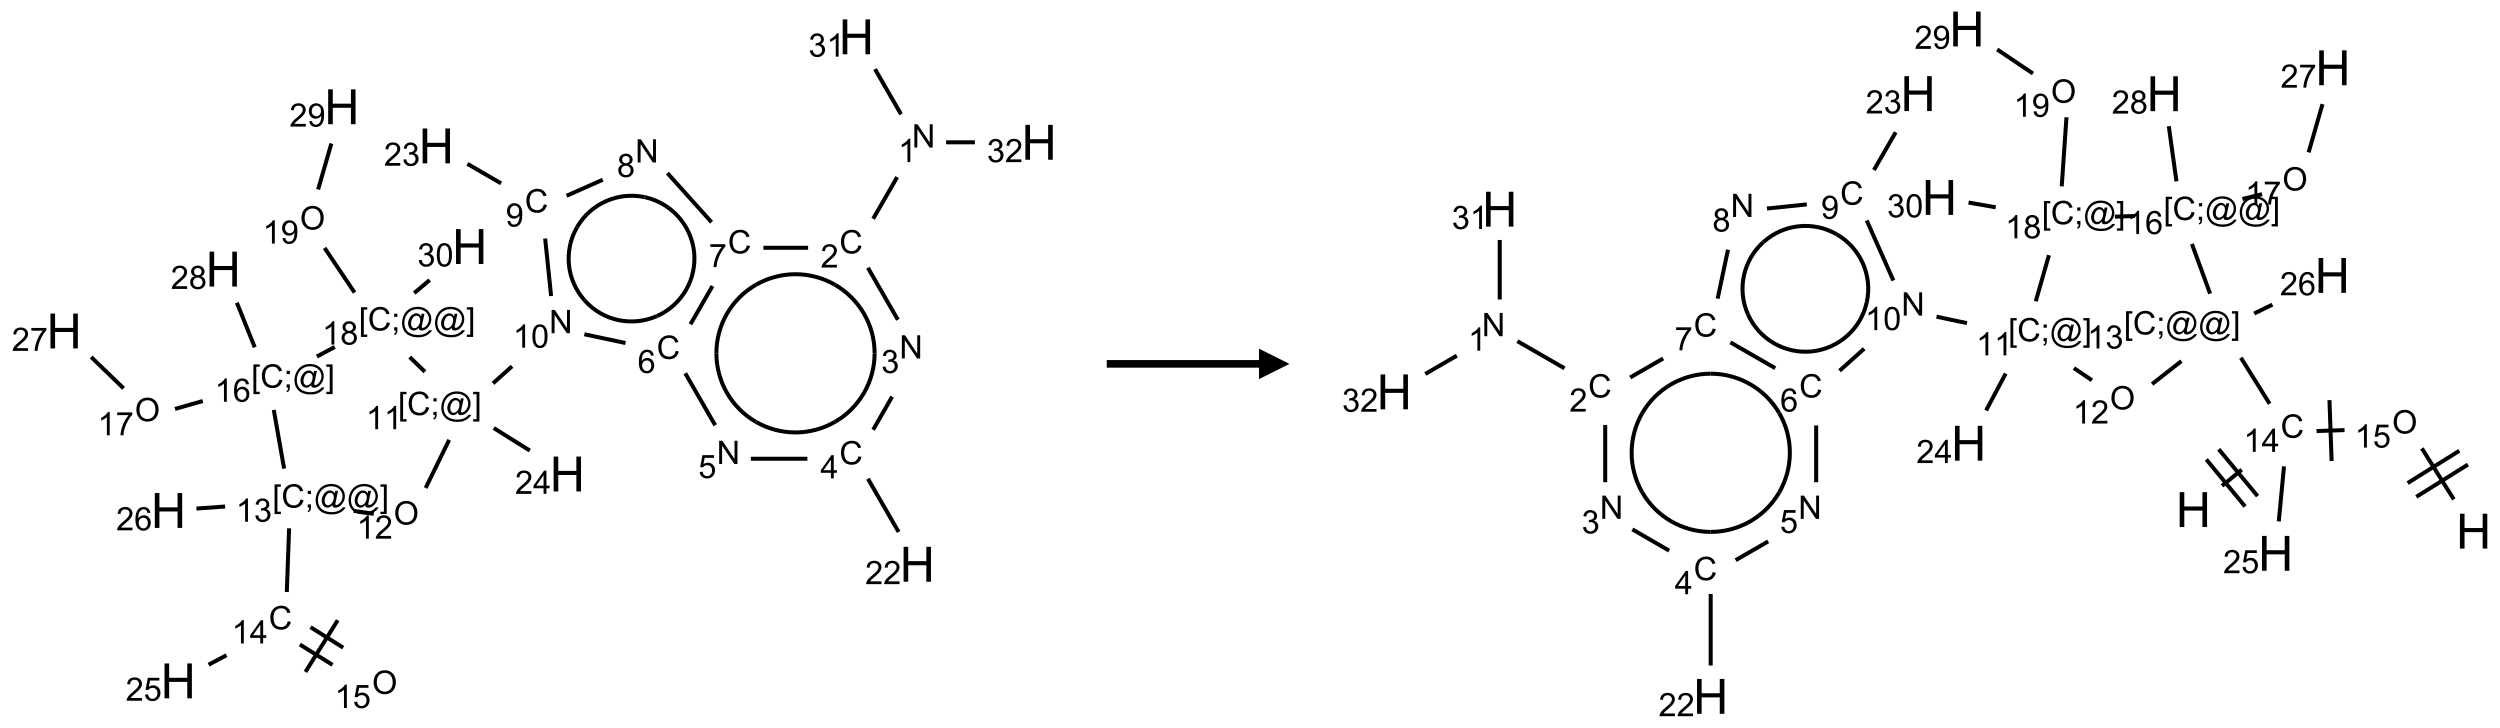 <?xml version="1.0" encoding="UTF-8"?>
<svg xmlns="http://www.w3.org/2000/svg" xmlns:xlink="http://www.w3.org/1999/xlink" width="821" height="239" viewBox="0 0 821 239">
<defs>
<g>
<g id="glyph-0-0">
<path d="M 1.332 0 L 1.332 -6.668 L 6.668 -6.668 L 6.668 0 Z M 1.5 -0.168 L 6.5 -0.168 L 6.5 -6.5 L 1.5 -6.5 Z M 1.5 -0.168 "/>
</g>
<g id="glyph-0-1">
<path d="M 0.812 0 L 0.812 -7.637 L 1.848 -7.637 L 5.859 -1.641 L 5.859 -7.637 L 6.828 -7.637 L 6.828 0 L 5.793 0 L 1.781 -6 L 1.781 0 Z M 0.812 0 "/>
</g>
<g id="glyph-0-2">
<path d="M 3.973 0 L 3.035 0 L 3.035 -5.973 C 2.809 -5.758 2.516 -5.543 2.148 -5.328 C 1.781 -5.113 1.453 -4.953 1.16 -4.844 L 1.16 -5.75 C 1.684 -5.996 2.145 -6.297 2.535 -6.645 C 2.93 -6.996 3.207 -7.336 3.371 -7.668 L 3.973 -7.668 Z M 3.973 0 "/>
</g>
<g id="glyph-0-3">
<path d="M 6.27 -2.676 L 7.281 -2.422 C 7.07 -1.594 6.688 -0.961 6.137 -0.523 C 5.586 -0.086 4.914 0.129 4.121 0.129 C 3.297 0.129 2.629 -0.039 2.113 -0.371 C 1.598 -0.707 1.203 -1.191 0.934 -1.828 C 0.664 -2.465 0.531 -3.145 0.531 -3.875 C 0.531 -4.672 0.684 -5.363 0.988 -5.957 C 1.293 -6.547 1.723 -6.996 2.285 -7.305 C 2.844 -7.613 3.461 -7.766 4.137 -7.766 C 4.898 -7.766 5.543 -7.57 6.062 -7.184 C 6.582 -6.793 6.945 -6.246 7.152 -5.543 L 6.156 -5.309 C 5.98 -5.863 5.723 -6.266 5.387 -6.52 C 5.051 -6.773 4.625 -6.902 4.113 -6.902 C 3.527 -6.902 3.039 -6.762 2.645 -6.48 C 2.25 -6.199 1.973 -5.82 1.812 -5.348 C 1.652 -4.871 1.574 -4.383 1.574 -3.879 C 1.574 -3.23 1.668 -2.664 1.855 -2.18 C 2.047 -1.695 2.34 -1.332 2.738 -1.094 C 3.137 -0.855 3.57 -0.734 4.035 -0.734 C 4.602 -0.734 5.082 -0.898 5.473 -1.223 C 5.867 -1.551 6.133 -2.035 6.27 -2.676 Z M 6.27 -2.676 "/>
</g>
<g id="glyph-0-4">
<path d="M 5.371 -0.902 L 5.371 0 L 0.324 0 C 0.316 -0.227 0.352 -0.441 0.434 -0.652 C 0.562 -0.996 0.766 -1.332 1.051 -1.668 C 1.332 -2 1.742 -2.387 2.277 -2.824 C 3.105 -3.504 3.668 -4.043 3.957 -4.441 C 4.25 -4.84 4.395 -5.215 4.395 -5.566 C 4.395 -5.938 4.262 -6.254 3.996 -6.508 C 3.73 -6.762 3.387 -6.891 2.957 -6.891 C 2.508 -6.891 2.145 -6.754 1.875 -6.484 C 1.605 -6.215 1.469 -5.84 1.465 -5.359 L 0.5 -5.457 C 0.566 -6.176 0.812 -6.727 1.246 -7.102 C 1.676 -7.477 2.254 -7.668 2.98 -7.668 C 3.711 -7.668 4.293 -7.465 4.719 -7.059 C 5.145 -6.652 5.359 -6.148 5.359 -5.547 C 5.359 -5.242 5.297 -4.941 5.172 -4.645 C 5.047 -4.352 4.84 -4.039 4.551 -3.715 C 4.262 -3.387 3.777 -2.938 3.105 -2.371 C 2.543 -1.898 2.18 -1.578 2.02 -1.41 C 1.859 -1.242 1.73 -1.07 1.625 -0.902 Z M 5.371 -0.902 "/>
</g>
<g id="glyph-0-5">
<path d="M 0.449 -2.016 L 1.387 -2.141 C 1.492 -1.609 1.676 -1.227 1.934 -0.992 C 2.191 -0.758 2.508 -0.641 2.879 -0.641 C 3.32 -0.641 3.695 -0.793 3.996 -1.098 C 4.301 -1.402 4.453 -1.781 4.453 -2.234 C 4.453 -2.664 4.312 -3.02 4.031 -3.301 C 3.75 -3.578 3.391 -3.719 2.957 -3.719 C 2.781 -3.719 2.562 -3.684 2.297 -3.613 L 2.402 -4.438 C 2.465 -4.43 2.516 -4.426 2.551 -4.426 C 2.949 -4.426 3.312 -4.531 3.629 -4.738 C 3.949 -4.949 4.109 -5.27 4.109 -5.703 C 4.109 -6.047 3.992 -6.332 3.762 -6.559 C 3.527 -6.785 3.227 -6.895 2.859 -6.895 C 2.496 -6.895 2.191 -6.781 1.949 -6.551 C 1.707 -6.324 1.547 -5.98 1.48 -5.52 L 0.543 -5.688 C 0.656 -6.316 0.918 -6.805 1.324 -7.148 C 1.73 -7.492 2.234 -7.668 2.84 -7.668 C 3.254 -7.668 3.641 -7.578 3.988 -7.398 C 4.34 -7.219 4.609 -6.977 4.793 -6.668 C 4.98 -6.359 5.074 -6.031 5.074 -5.684 C 5.074 -5.352 4.984 -5.051 4.809 -4.781 C 4.629 -4.512 4.367 -4.297 4.02 -4.137 C 4.473 -4.031 4.824 -3.816 5.074 -3.488 C 5.324 -3.16 5.449 -2.75 5.449 -2.254 C 5.449 -1.59 5.203 -1.023 4.719 -0.559 C 4.234 -0.098 3.617 0.137 2.875 0.137 C 2.203 0.137 1.648 -0.062 1.207 -0.465 C 0.762 -0.863 0.512 -1.379 0.449 -2.016 Z M 0.449 -2.016 "/>
</g>
<g id="glyph-0-6">
<path d="M 3.449 0 L 3.449 -1.828 L 0.137 -1.828 L 0.137 -2.688 L 3.621 -7.637 L 4.387 -7.637 L 4.387 -2.688 L 5.418 -2.688 L 5.418 -1.828 L 4.387 -1.828 L 4.387 0 Z M 3.449 -2.688 L 3.449 -6.129 L 1.059 -2.688 Z M 3.449 -2.688 "/>
</g>
<g id="glyph-0-7">
<path d="M 0.441 -2 L 1.426 -2.082 C 1.5 -1.605 1.668 -1.242 1.934 -1.004 C 2.199 -0.762 2.52 -0.641 2.895 -0.641 C 3.348 -0.641 3.73 -0.812 4.043 -1.152 C 4.355 -1.492 4.512 -1.941 4.512 -2.504 C 4.512 -3.039 4.359 -3.461 4.059 -3.77 C 3.758 -4.078 3.367 -4.234 2.879 -4.234 C 2.578 -4.234 2.305 -4.164 2.062 -4.027 C 1.82 -3.891 1.629 -3.715 1.488 -3.496 L 0.609 -3.609 L 1.348 -7.531 L 5.145 -7.531 L 5.145 -6.637 L 2.098 -6.637 L 1.688 -4.582 C 2.145 -4.902 2.625 -5.062 3.129 -5.062 C 3.797 -5.062 4.359 -4.832 4.816 -4.371 C 5.277 -3.91 5.504 -3.312 5.504 -2.59 C 5.504 -1.898 5.305 -1.301 4.902 -0.797 C 4.41 -0.18 3.742 0.129 2.895 0.129 C 2.199 0.129 1.633 -0.062 1.195 -0.453 C 0.758 -0.844 0.504 -1.359 0.441 -2 Z M 0.441 -2 "/>
</g>
<g id="glyph-0-8">
<path d="M 5.309 -5.766 L 4.375 -5.691 C 4.293 -6.059 4.172 -6.328 4.02 -6.496 C 3.766 -6.762 3.453 -6.895 3.082 -6.895 C 2.785 -6.895 2.523 -6.812 2.297 -6.645 C 2 -6.43 1.77 -6.117 1.598 -5.703 C 1.43 -5.289 1.34 -4.703 1.332 -3.938 C 1.559 -4.281 1.836 -4.535 2.16 -4.703 C 2.488 -4.871 2.828 -4.953 3.188 -4.953 C 3.812 -4.953 4.344 -4.723 4.785 -4.262 C 5.223 -3.801 5.441 -3.207 5.441 -2.48 C 5.441 -2 5.34 -1.555 5.133 -1.145 C 4.926 -0.73 4.641 -0.418 4.281 -0.199 C 3.922 0.02 3.512 0.129 3.051 0.129 C 2.27 0.129 1.633 -0.156 1.141 -0.73 C 0.648 -1.305 0.402 -2.254 0.402 -3.574 C 0.402 -5.051 0.672 -6.121 1.219 -6.793 C 1.695 -7.375 2.336 -7.668 3.141 -7.668 C 3.742 -7.668 4.234 -7.5 4.617 -7.16 C 5 -6.824 5.23 -6.359 5.309 -5.766 Z M 1.48 -2.473 C 1.48 -2.152 1.547 -1.844 1.684 -1.547 C 1.82 -1.25 2.016 -1.027 2.262 -0.871 C 2.508 -0.719 2.766 -0.641 3.035 -0.641 C 3.434 -0.641 3.773 -0.801 4.059 -1.121 C 4.344 -1.441 4.484 -1.875 4.484 -2.422 C 4.484 -2.949 4.344 -3.367 4.062 -3.668 C 3.781 -3.973 3.426 -4.125 3 -4.125 C 2.578 -4.125 2.219 -3.973 1.922 -3.668 C 1.625 -3.363 1.48 -2.969 1.48 -2.473 Z M 1.48 -2.473 "/>
</g>
<g id="glyph-0-9">
<path d="M 0.504 -6.637 L 0.504 -7.535 L 5.449 -7.535 L 5.449 -6.809 C 4.961 -6.289 4.48 -5.602 4.004 -4.746 C 3.527 -3.887 3.156 -3.004 2.895 -2.098 C 2.707 -1.461 2.59 -0.762 2.535 0 L 1.574 0 C 1.582 -0.602 1.703 -1.328 1.926 -2.176 C 2.152 -3.027 2.477 -3.848 2.898 -4.637 C 3.32 -5.426 3.77 -6.094 4.246 -6.637 Z M 0.504 -6.637 "/>
</g>
<g id="glyph-0-10">
<path d="M 1.887 -4.141 C 1.496 -4.281 1.207 -4.484 1.02 -4.75 C 0.832 -5.016 0.738 -5.328 0.738 -5.699 C 0.738 -6.254 0.938 -6.719 1.34 -7.098 C 1.738 -7.477 2.27 -7.668 2.934 -7.668 C 3.598 -7.668 4.137 -7.473 4.543 -7.086 C 4.949 -6.699 5.152 -6.227 5.152 -5.672 C 5.152 -5.316 5.059 -5.008 4.871 -4.746 C 4.688 -4.484 4.406 -4.281 4.027 -4.141 C 4.496 -3.988 4.852 -3.742 5.098 -3.402 C 5.34 -3.062 5.465 -2.656 5.465 -2.184 C 5.465 -1.531 5.234 -0.98 4.77 -0.535 C 4.309 -0.09 3.703 0.129 2.949 0.129 C 2.195 0.129 1.586 -0.094 1.125 -0.539 C 0.664 -0.984 0.434 -1.543 0.434 -2.207 C 0.434 -2.703 0.559 -3.121 0.809 -3.457 C 1.062 -3.793 1.422 -4.02 1.887 -4.141 Z M 1.699 -5.73 C 1.699 -5.367 1.812 -5.074 2.047 -4.844 C 2.281 -4.613 2.582 -4.5 2.953 -4.5 C 3.312 -4.5 3.609 -4.613 3.84 -4.84 C 4.07 -5.066 4.188 -5.348 4.188 -5.676 C 4.188 -6.02 4.07 -6.309 3.832 -6.543 C 3.594 -6.777 3.297 -6.895 2.941 -6.895 C 2.586 -6.895 2.289 -6.781 2.051 -6.551 C 1.816 -6.324 1.699 -6.047 1.699 -5.73 Z M 1.395 -2.203 C 1.395 -1.938 1.461 -1.676 1.586 -1.426 C 1.711 -1.176 1.902 -0.984 2.152 -0.848 C 2.402 -0.711 2.672 -0.641 2.957 -0.641 C 3.406 -0.641 3.777 -0.785 4.066 -1.074 C 4.359 -1.363 4.504 -1.727 4.504 -2.172 C 4.504 -2.625 4.355 -2.996 4.055 -3.293 C 3.754 -3.586 3.379 -3.734 2.926 -3.734 C 2.484 -3.734 2.121 -3.59 1.832 -3.297 C 1.543 -3.004 1.395 -2.641 1.395 -2.203 Z M 1.395 -2.203 "/>
</g>
<g id="glyph-0-11">
<path d="M 0.582 -1.766 L 1.484 -1.848 C 1.562 -1.426 1.707 -1.117 1.922 -0.926 C 2.137 -0.734 2.414 -0.641 2.75 -0.641 C 3.039 -0.641 3.289 -0.707 3.508 -0.84 C 3.727 -0.973 3.902 -1.148 4.043 -1.367 C 4.18 -1.586 4.297 -1.887 4.391 -2.262 C 4.484 -2.637 4.531 -3.016 4.531 -3.406 C 4.531 -3.449 4.531 -3.512 4.527 -3.594 C 4.34 -3.297 4.082 -3.055 3.758 -2.867 C 3.434 -2.68 3.082 -2.59 2.703 -2.59 C 2.07 -2.59 1.535 -2.816 1.098 -3.277 C 0.66 -3.734 0.441 -4.34 0.441 -5.09 C 0.441 -5.863 0.672 -6.484 1.129 -6.957 C 1.586 -7.43 2.156 -7.668 2.844 -7.668 C 3.34 -7.668 3.793 -7.531 4.207 -7.266 C 4.617 -7 4.93 -6.617 5.145 -6.121 C 5.355 -5.629 5.465 -4.91 5.465 -3.973 C 5.465 -2.996 5.359 -2.223 5.145 -1.645 C 4.934 -1.066 4.617 -0.625 4.199 -0.324 C 3.781 -0.02 3.293 0.129 2.73 0.129 C 2.133 0.129 1.645 -0.035 1.266 -0.367 C 0.887 -0.699 0.66 -1.164 0.582 -1.766 Z M 4.422 -5.137 C 4.422 -5.676 4.277 -6.102 3.992 -6.418 C 3.707 -6.734 3.359 -6.891 2.957 -6.891 C 2.543 -6.891 2.18 -6.719 1.871 -6.379 C 1.562 -6.039 1.406 -5.598 1.406 -5.059 C 1.406 -4.57 1.555 -4.176 1.848 -3.871 C 2.141 -3.566 2.5 -3.418 2.934 -3.418 C 3.367 -3.418 3.723 -3.57 4.004 -3.871 C 4.281 -4.176 4.422 -4.598 4.422 -5.137 Z M 4.422 -5.137 "/>
</g>
<g id="glyph-0-12">
<path d="M 0.441 -3.766 C 0.441 -4.668 0.535 -5.395 0.723 -5.945 C 0.906 -6.496 1.184 -6.922 1.551 -7.219 C 1.918 -7.516 2.375 -7.668 2.934 -7.668 C 3.344 -7.668 3.703 -7.586 4.012 -7.418 C 4.32 -7.254 4.574 -7.016 4.777 -6.707 C 4.977 -6.395 5.137 -6.016 5.25 -5.57 C 5.363 -5.125 5.422 -4.523 5.422 -3.766 C 5.422 -2.871 5.328 -2.148 5.145 -1.598 C 4.961 -1.047 4.688 -0.621 4.32 -0.32 C 3.953 -0.02 3.492 0.129 2.934 0.129 C 2.195 0.129 1.617 -0.133 1.199 -0.66 C 0.695 -1.297 0.441 -2.332 0.441 -3.766 Z M 1.406 -3.766 C 1.406 -2.512 1.555 -1.68 1.848 -1.262 C 2.141 -0.848 2.5 -0.641 2.934 -0.641 C 3.363 -0.641 3.727 -0.848 4.02 -1.266 C 4.312 -1.684 4.457 -2.516 4.457 -3.766 C 4.457 -5.023 4.312 -5.859 4.02 -6.27 C 3.727 -6.684 3.359 -6.891 2.922 -6.891 C 2.492 -6.891 2.148 -6.707 1.891 -6.344 C 1.566 -5.879 1.406 -5.02 1.406 -3.766 Z M 1.406 -3.766 "/>
</g>
<g id="glyph-0-13">
<path d="M 0.723 2.121 L 0.723 -7.637 L 2.793 -7.637 L 2.793 -6.859 L 1.66 -6.859 L 1.66 1.344 L 2.793 1.344 L 2.793 2.121 Z M 0.723 2.121 "/>
</g>
<g id="glyph-0-14">
<path d="M 0.949 -4.465 L 0.949 -5.531 L 2.016 -5.531 L 2.016 -4.465 Z M 0.949 0 L 0.949 -1.066 L 2.016 -1.066 L 2.016 0 C 2.016 0.391 1.945 0.711 1.809 0.949 C 1.668 1.191 1.449 1.379 1.145 1.512 L 0.887 1.109 C 1.082 1.023 1.23 0.895 1.324 0.727 C 1.418 0.559 1.469 0.316 1.48 0 Z M 0.949 0 "/>
</g>
<g id="glyph-0-15">
<path d="M 6.047 -0.848 C 5.82 -0.59 5.57 -0.379 5.289 -0.223 C 5.008 -0.062 4.73 0.016 4.449 0.016 C 4.141 0.016 3.84 -0.074 3.547 -0.254 C 3.254 -0.434 3.02 -0.715 2.836 -1.09 C 2.652 -1.465 2.562 -1.875 2.562 -2.324 C 2.562 -2.875 2.703 -3.43 2.988 -3.98 C 3.27 -4.535 3.621 -4.953 4.043 -5.23 C 4.461 -5.508 4.871 -5.645 5.266 -5.645 C 5.566 -5.645 5.855 -5.566 6.129 -5.41 C 6.402 -5.25 6.641 -5.012 6.84 -4.688 L 7.016 -5.496 L 7.949 -5.496 L 7.199 -2 C 7.094 -1.516 7.043 -1.246 7.043 -1.191 C 7.043 -1.098 7.078 -1.02 7.148 -0.949 C 7.219 -0.883 7.305 -0.848 7.406 -0.848 C 7.59 -0.848 7.832 -0.953 8.129 -1.168 C 8.527 -1.445 8.84 -1.816 9.07 -2.285 C 9.301 -2.75 9.418 -3.234 9.418 -3.73 C 9.418 -4.309 9.27 -4.852 8.973 -5.355 C 8.676 -5.859 8.23 -6.262 7.645 -6.562 C 7.055 -6.863 6.406 -7.016 5.691 -7.016 C 4.879 -7.016 4.137 -6.824 3.465 -6.445 C 2.793 -6.066 2.273 -5.52 1.902 -4.809 C 1.535 -4.098 1.348 -3.34 1.348 -2.527 C 1.348 -1.676 1.535 -0.941 1.902 -0.328 C 2.273 0.285 2.809 0.742 3.508 1.035 C 4.207 1.328 4.984 1.473 5.832 1.473 C 6.742 1.473 7.504 1.32 8.121 1.016 C 8.734 0.711 9.195 0.34 9.5 -0.098 L 10.441 -0.098 C 10.266 0.266 9.961 0.637 9.531 1.016 C 9.102 1.395 8.59 1.695 7.996 1.914 C 7.402 2.133 6.688 2.246 5.848 2.246 C 5.078 2.246 4.367 2.145 3.715 1.949 C 3.066 1.75 2.512 1.453 2.051 1.055 C 1.594 0.656 1.25 0.199 1.016 -0.316 C 0.723 -0.973 0.578 -1.684 0.578 -2.441 C 0.578 -3.289 0.75 -4.098 1.098 -4.863 C 1.523 -5.805 2.125 -6.527 2.902 -7.027 C 3.684 -7.527 4.629 -7.777 5.738 -7.777 C 6.602 -7.777 7.375 -7.602 8.059 -7.246 C 8.746 -6.895 9.285 -6.371 9.684 -5.672 C 10.02 -5.07 10.188 -4.418 10.188 -3.715 C 10.188 -2.707 9.832 -1.812 9.125 -1.031 C 8.492 -0.328 7.801 0.02 7.051 0.02 C 6.812 0.02 6.617 -0.016 6.473 -0.09 C 6.324 -0.16 6.215 -0.266 6.145 -0.402 C 6.102 -0.488 6.066 -0.637 6.047 -0.848 Z M 3.527 -2.262 C 3.527 -1.785 3.641 -1.414 3.863 -1.152 C 4.09 -0.887 4.348 -0.754 4.641 -0.754 C 4.836 -0.754 5.039 -0.812 5.254 -0.93 C 5.469 -1.047 5.676 -1.219 5.871 -1.449 C 6.066 -1.676 6.23 -1.969 6.355 -2.32 C 6.48 -2.672 6.543 -3.027 6.543 -3.379 C 6.543 -3.852 6.426 -4.219 6.191 -4.48 C 5.957 -4.738 5.672 -4.871 5.332 -4.871 C 5.109 -4.871 4.902 -4.812 4.707 -4.699 C 4.512 -4.586 4.32 -4.406 4.137 -4.156 C 3.953 -3.906 3.805 -3.602 3.691 -3.246 C 3.582 -2.887 3.527 -2.559 3.527 -2.262 Z M 3.527 -2.262 "/>
</g>
<g id="glyph-0-16">
<path d="M 2.27 2.121 L 0.203 2.121 L 0.203 1.344 L 1.332 1.344 L 1.332 -6.859 L 0.203 -6.859 L 0.203 -7.637 L 2.27 -7.637 Z M 2.27 2.121 "/>
</g>
<g id="glyph-0-17">
<path d="M 0.516 -3.719 C 0.516 -4.984 0.855 -5.977 1.535 -6.695 C 2.215 -7.414 3.094 -7.77 4.172 -7.77 C 4.875 -7.77 5.512 -7.602 6.078 -7.266 C 6.645 -6.93 7.074 -6.461 7.371 -5.855 C 7.668 -5.254 7.816 -4.57 7.816 -3.809 C 7.816 -3.035 7.66 -2.34 7.348 -1.73 C 7.035 -1.117 6.594 -0.656 6.02 -0.34 C 5.449 -0.027 4.828 0.129 4.168 0.129 C 3.449 0.129 2.805 -0.043 2.238 -0.391 C 1.672 -0.738 1.246 -1.211 0.953 -1.812 C 0.66 -2.414 0.516 -3.047 0.516 -3.719 Z M 1.559 -3.703 C 1.559 -2.781 1.805 -2.059 2.301 -1.527 C 2.793 -1 3.414 -0.734 4.16 -0.734 C 4.922 -0.734 5.547 -1 6.039 -1.535 C 6.531 -2.07 6.777 -2.828 6.777 -3.812 C 6.777 -4.434 6.672 -4.977 6.461 -5.441 C 6.25 -5.902 5.945 -6.262 5.539 -6.52 C 5.133 -6.773 4.68 -6.902 4.176 -6.902 C 3.461 -6.902 2.848 -6.656 2.332 -6.164 C 1.816 -5.672 1.559 -4.852 1.559 -3.703 Z M 1.559 -3.703 "/>
</g>
<g id="glyph-1-0">
<path d="M 2 0 L 2 -10 L 10 -10 L 10 0 Z M 2.25 -0.25 L 9.75 -0.25 L 9.75 -9.75 L 2.25 -9.75 Z M 2.25 -0.25 "/>
</g>
<g id="glyph-1-1">
<path d="M 1.281 0 L 1.281 -11.453 L 2.797 -11.453 L 2.797 -6.75 L 8.75 -6.75 L 8.75 -11.453 L 10.266 -11.453 L 10.266 0 L 8.75 0 L 8.75 -5.398 L 2.797 -5.398 L 2.797 0 Z M 1.281 0 "/>
</g>
</g>
</defs>
<path fill="none" stroke-width="0.033" stroke-linecap="butt" stroke-linejoin="miter" stroke="rgb(0%, 0%, 0%)" stroke-opacity="1" stroke-miterlimit="10" d="M 6.839 1.152 L 6.642 1.494 " transform="matrix(40, 0, 0, 40, 21.064, 12.094)"/>
<path fill="none" stroke-width="0.033" stroke-linecap="butt" stroke-linejoin="miter" stroke="rgb(0%, 0%, 0%)" stroke-opacity="1" stroke-miterlimit="10" d="M 6.599 1.896 L 6.845 2.323 " transform="matrix(40, 0, 0, 40, 21.064, 12.094)"/>
<path fill="none" stroke-width="0.033" stroke-linecap="butt" stroke-linejoin="miter" stroke="rgb(0%, 0%, 0%)" stroke-opacity="1" stroke-miterlimit="10" d="M 6.798 2.954 L 6.642 3.226 " transform="matrix(40, 0, 0, 40, 21.064, 12.094)"/>
<path fill="none" stroke-width="0.033" stroke-linecap="butt" stroke-linejoin="miter" stroke="rgb(0%, 0%, 0%)" stroke-opacity="1" stroke-miterlimit="10" d="M 6.599 3.628 L 6.851 4.065 " transform="matrix(40, 0, 0, 40, 21.064, 12.094)"/>
<path fill="none" stroke-width="0.033" stroke-linecap="butt" stroke-linejoin="miter" stroke="rgb(0%, 0%, 0%)" stroke-opacity="1" stroke-miterlimit="10" d="M 6.102 3.464 L 5.638 3.464 " transform="matrix(40, 0, 0, 40, 21.064, 12.094)"/>
<path fill="none" stroke-width="0.033" stroke-linecap="butt" stroke-linejoin="miter" stroke="rgb(0%, 0%, 0%)" stroke-opacity="1" stroke-miterlimit="10" d="M 5.345 3.189 L 5.099 2.762 " transform="matrix(40, 0, 0, 40, 21.064, 12.094)"/>
<path fill="none" stroke-width="0.033" stroke-linecap="butt" stroke-linejoin="miter" stroke="rgb(0%, 0%, 0%)" stroke-opacity="1" stroke-miterlimit="10" d="M 5.142 2.36 L 5.323 2.046 " transform="matrix(40, 0, 0, 40, 21.064, 12.094)"/>
<path fill="none" stroke-width="0.033" stroke-linecap="butt" stroke-linejoin="miter" stroke="rgb(0%, 0%, 0%)" stroke-opacity="1" stroke-miterlimit="10" d="M 5.741 1.732 L 6.108 1.732 " transform="matrix(40, 0, 0, 40, 21.064, 12.094)"/>
<path fill="none" stroke-width="0.033" stroke-linecap="butt" stroke-linejoin="miter" stroke="rgb(0%, 0%, 0%)" stroke-opacity="1" stroke-miterlimit="10" d="M 5.315 1.522 L 4.953 1.119 " transform="matrix(40, 0, 0, 40, 21.064, 12.094)"/>
<path fill="none" stroke-width="0.033" stroke-linecap="butt" stroke-linejoin="miter" stroke="rgb(0%, 0%, 0%)" stroke-opacity="1" stroke-miterlimit="10" d="M 4.422 1.173 L 4.125 1.305 " transform="matrix(40, 0, 0, 40, 21.064, 12.094)"/>
<path fill="none" stroke-width="0.033" stroke-linecap="butt" stroke-linejoin="miter" stroke="rgb(0%, 0%, 0%)" stroke-opacity="1" stroke-miterlimit="10" d="M 3.587 1.203 L 3.311 1.043 " transform="matrix(40, 0, 0, 40, 21.064, 12.094)"/>
<path fill="none" stroke-width="0.033" stroke-linecap="butt" stroke-linejoin="miter" stroke="rgb(0%, 0%, 0%)" stroke-opacity="1" stroke-miterlimit="10" d="M 3.949 1.656 L 3.998 2.128 " transform="matrix(40, 0, 0, 40, 21.064, 12.094)"/>
<path fill="none" stroke-width="0.033" stroke-linecap="butt" stroke-linejoin="miter" stroke="rgb(0%, 0%, 0%)" stroke-opacity="1" stroke-miterlimit="10" d="M 4.271 2.442 L 4.609 2.514 " transform="matrix(40, 0, 0, 40, 21.064, 12.094)"/>
<path fill="none" stroke-width="0.033" stroke-linecap="butt" stroke-linejoin="miter" stroke="rgb(0%, 0%, 0%)" stroke-opacity="1" stroke-miterlimit="10" d="M 3.677 2.705 L 3.521 2.845 " transform="matrix(40, 0, 0, 40, 21.064, 12.094)"/>
<path fill="none" stroke-width="0.033" stroke-linecap="butt" stroke-linejoin="miter" stroke="rgb(0%, 0%, 0%)" stroke-opacity="1" stroke-miterlimit="10" d="M 3.527 3.212 L 3.823 3.397 " transform="matrix(40, 0, 0, 40, 21.064, 12.094)"/>
<path fill="none" stroke-width="0.033" stroke-linecap="butt" stroke-linejoin="miter" stroke="rgb(0%, 0%, 0%)" stroke-opacity="1" stroke-miterlimit="10" d="M 3.161 3.309 L 2.968 3.704 " transform="matrix(40, 0, 0, 40, 21.064, 12.094)"/>
<path fill="none" stroke-width="0.033" stroke-linecap="butt" stroke-linejoin="miter" stroke="rgb(0%, 0%, 0%)" stroke-opacity="1" stroke-miterlimit="10" d="M 2.542 3.916 L 2.377 3.892 " transform="matrix(40, 0, 0, 40, 21.064, 12.094)"/>
<path fill="none" stroke-width="0.033" stroke-linecap="butt" stroke-linejoin="miter" stroke="rgb(0%, 0%, 0%)" stroke-opacity="1" stroke-miterlimit="10" d="M 1.847 4.035 L 1.828 4.558 " transform="matrix(40, 0, 0, 40, 21.064, 12.094)"/>
<path fill="none" stroke-width="0.033" stroke-linecap="butt" stroke-linejoin="miter" stroke="rgb(0%, 0%, 0%)" stroke-opacity="1" stroke-miterlimit="10" d="M 1.935 4.989 L 2.203 5.156 " transform="matrix(40, 0, 0, 40, 21.064, 12.094)"/>
<path fill="none" stroke-width="0.033" stroke-linecap="butt" stroke-linejoin="miter" stroke="rgb(0%, 0%, 0%)" stroke-opacity="1" stroke-miterlimit="10" d="M 2.023 4.847 L 2.291 5.015 " transform="matrix(40, 0, 0, 40, 21.064, 12.094)"/>
<path fill="none" stroke-width="0.033" stroke-linecap="butt" stroke-linejoin="miter" stroke="rgb(0%, 0%, 0%)" stroke-opacity="1" stroke-miterlimit="10" d="M 1.981 5.214 L 2.246 4.79 " transform="matrix(40, 0, 0, 40, 21.064, 12.094)"/>
<path fill="none" stroke-width="0.033" stroke-linecap="butt" stroke-linejoin="miter" stroke="rgb(0%, 0%, 0%)" stroke-opacity="1" stroke-miterlimit="10" d="M 1.333 5.077 L 1.186 5.155 " transform="matrix(40, 0, 0, 40, 21.064, 12.094)"/>
<path fill="none" stroke-width="0.033" stroke-linecap="butt" stroke-linejoin="miter" stroke="rgb(0%, 0%, 0%)" stroke-opacity="1" stroke-miterlimit="10" d="M 1.322 3.856 L 1.086 3.873 " transform="matrix(40, 0, 0, 40, 21.064, 12.094)"/>
<path fill="none" stroke-width="0.033" stroke-linecap="butt" stroke-linejoin="miter" stroke="rgb(0%, 0%, 0%)" stroke-opacity="1" stroke-miterlimit="10" d="M 1.806 3.545 L 1.721 3.063 " transform="matrix(40, 0, 0, 40, 21.064, 12.094)"/>
<path fill="none" stroke-width="0.033" stroke-linecap="butt" stroke-linejoin="miter" stroke="rgb(0%, 0%, 0%)" stroke-opacity="1" stroke-miterlimit="10" d="M 1.138 2.99 L 0.91 3.055 " transform="matrix(40, 0, 0, 40, 21.064, 12.094)"/>
<path fill="none" stroke-width="0.033" stroke-linecap="butt" stroke-linejoin="miter" stroke="rgb(0%, 0%, 0%)" stroke-opacity="1" stroke-miterlimit="10" d="M 0.488 2.886 L 0.222 2.629 " transform="matrix(40, 0, 0, 40, 21.064, 12.094)"/>
<path fill="none" stroke-width="0.033" stroke-linecap="butt" stroke-linejoin="miter" stroke="rgb(0%, 0%, 0%)" stroke-opacity="1" stroke-miterlimit="10" d="M 1.565 2.549 L 1.418 2.183 " transform="matrix(40, 0, 0, 40, 21.064, 12.094)"/>
<path fill="none" stroke-width="0.033" stroke-linecap="butt" stroke-linejoin="miter" stroke="rgb(0%, 0%, 0%)" stroke-opacity="1" stroke-miterlimit="10" d="M 2.075 2.625 L 2.222 2.546 " transform="matrix(40, 0, 0, 40, 21.064, 12.094)"/>
<path fill="none" stroke-width="0.033" stroke-linecap="butt" stroke-linejoin="miter" stroke="rgb(0%, 0%, 0%)" stroke-opacity="1" stroke-miterlimit="10" d="M 2.837 2.629 L 2.962 2.75 " transform="matrix(40, 0, 0, 40, 21.064, 12.094)"/>
<path fill="none" stroke-width="0.033" stroke-linecap="butt" stroke-linejoin="miter" stroke="rgb(0%, 0%, 0%)" stroke-opacity="1" stroke-miterlimit="10" d="M 2.384 2.099 L 2.138 1.733 " transform="matrix(40, 0, 0, 40, 21.064, 12.094)"/>
<path fill="none" stroke-width="0.033" stroke-linecap="butt" stroke-linejoin="miter" stroke="rgb(0%, 0%, 0%)" stroke-opacity="1" stroke-miterlimit="10" d="M 2.085 1.253 L 2.194 0.876 " transform="matrix(40, 0, 0, 40, 21.064, 12.094)"/>
<path fill="none" stroke-width="0.033" stroke-linecap="butt" stroke-linejoin="miter" stroke="rgb(0%, 0%, 0%)" stroke-opacity="1" stroke-miterlimit="10" d="M 2.874 2.104 L 3.001 1.997 " transform="matrix(40, 0, 0, 40, 21.064, 12.094)"/>
<path fill="none" stroke-width="0.033" stroke-linecap="butt" stroke-linejoin="miter" stroke="rgb(0%, 0%, 0%)" stroke-opacity="1" stroke-miterlimit="10" d="M 6.871 0.636 L 6.657 0.265 " transform="matrix(40, 0, 0, 40, 21.064, 12.094)"/>
<path fill="none" stroke-width="0.033" stroke-linecap="butt" stroke-linejoin="miter" stroke="rgb(0%, 0%, 0%)" stroke-opacity="1" stroke-miterlimit="10" d="M 7.241 0.866 L 7.477 0.866 " transform="matrix(40, 0, 0, 40, 21.064, 12.094)"/>
<path fill="none" stroke-width="0.033" stroke-linecap="butt" stroke-linejoin="miter" stroke="rgb(0%, 0%, 0%)" stroke-opacity="1" stroke-miterlimit="10" d="M 6.329 2.036 C 6.53 2.152 6.654 2.366 6.654 2.598 " transform="matrix(40, 0, 0, 40, 21.064, 12.094)"/>
<path fill="none" stroke-width="0.033" stroke-linecap="butt" stroke-linejoin="miter" stroke="rgb(0%, 0%, 0%)" stroke-opacity="1" stroke-miterlimit="10" d="M 5.679 2.036 C 5.88 1.92 6.128 1.92 6.329 2.036 " transform="matrix(40, 0, 0, 40, 21.064, 12.094)"/>
<path fill="none" stroke-width="0.033" stroke-linecap="butt" stroke-linejoin="miter" stroke="rgb(0%, 0%, 0%)" stroke-opacity="1" stroke-miterlimit="10" d="M 5.355 2.598 C 5.355 2.366 5.478 2.152 5.679 2.036 " transform="matrix(40, 0, 0, 40, 21.064, 12.094)"/>
<path fill="none" stroke-width="0.033" stroke-linecap="butt" stroke-linejoin="miter" stroke="rgb(0%, 0%, 0%)" stroke-opacity="1" stroke-miterlimit="10" d="M 5.679 3.161 C 5.478 3.045 5.355 2.83 5.355 2.598 " transform="matrix(40, 0, 0, 40, 21.064, 12.094)"/>
<path fill="none" stroke-width="0.033" stroke-linecap="butt" stroke-linejoin="miter" stroke="rgb(0%, 0%, 0%)" stroke-opacity="1" stroke-miterlimit="10" d="M 6.329 3.161 C 6.128 3.277 5.88 3.277 5.679 3.161 " transform="matrix(40, 0, 0, 40, 21.064, 12.094)"/>
<path fill="none" stroke-width="0.033" stroke-linecap="butt" stroke-linejoin="miter" stroke="rgb(0%, 0%, 0%)" stroke-opacity="1" stroke-miterlimit="10" d="M 6.654 2.598 C 6.654 2.83 6.53 3.045 6.329 3.161 " transform="matrix(40, 0, 0, 40, 21.064, 12.094)"/>
<path fill="none" stroke-width="0.033" stroke-linecap="butt" stroke-linejoin="miter" stroke="rgb(0%, 0%, 0%)" stroke-opacity="1" stroke-miterlimit="10" d="M 5.172 1.767 C 5.195 1.989 5.072 2.202 4.868 2.292 " transform="matrix(40, 0, 0, 40, 21.064, 12.094)"/>
<path fill="none" stroke-width="0.033" stroke-linecap="butt" stroke-linejoin="miter" stroke="rgb(0%, 0%, 0%)" stroke-opacity="1" stroke-miterlimit="10" d="M 4.765 1.316 C 4.984 1.363 5.148 1.545 5.172 1.767 " transform="matrix(40, 0, 0, 40, 21.064, 12.094)"/>
<path fill="none" stroke-width="0.033" stroke-linecap="butt" stroke-linejoin="miter" stroke="rgb(0%, 0%, 0%)" stroke-opacity="1" stroke-miterlimit="10" d="M 4.211 1.563 C 4.323 1.369 4.547 1.27 4.765 1.316 " transform="matrix(40, 0, 0, 40, 21.064, 12.094)"/>
<path fill="none" stroke-width="0.033" stroke-linecap="butt" stroke-linejoin="miter" stroke="rgb(0%, 0%, 0%)" stroke-opacity="1" stroke-miterlimit="10" d="M 4.275 2.166 C 4.125 2 4.099 1.757 4.211 1.563 " transform="matrix(40, 0, 0, 40, 21.064, 12.094)"/>
<path fill="none" stroke-width="0.033" stroke-linecap="butt" stroke-linejoin="miter" stroke="rgb(0%, 0%, 0%)" stroke-opacity="1" stroke-miterlimit="10" d="M 4.868 2.292 C 4.664 2.383 4.424 2.333 4.275 2.166 " transform="matrix(40, 0, 0, 40, 21.064, 12.094)"/>
<g fill="rgb(0%, 0%, 0%)" fill-opacity="1">
<use xlink:href="#glyph-0-1" x="299.469" y="48.445"/>
</g>
<g fill="rgb(0%, 0%, 0%)" fill-opacity="1">
<use xlink:href="#glyph-0-2" x="294.969" y="53.215"/>
</g>
<g fill="rgb(0%, 0%, 0%)" fill-opacity="1">
<use xlink:href="#glyph-0-3" x="275.641" y="83.219"/>
</g>
<g fill="rgb(0%, 0%, 0%)" fill-opacity="1">
<use xlink:href="#glyph-0-4" x="269.469" y="87.855"/>
</g>
<g fill="rgb(0%, 0%, 0%)" fill-opacity="1">
<use xlink:href="#glyph-0-1" x="295.359" y="117.73"/>
</g>
<g fill="rgb(0%, 0%, 0%)" fill-opacity="1">
<use xlink:href="#glyph-0-5" x="289.387" y="122.496"/>
</g>
<g fill="rgb(0%, 0%, 0%)" fill-opacity="1">
<use xlink:href="#glyph-0-3" x="275.641" y="152.504"/>
</g>
<g fill="rgb(0%, 0%, 0%)" fill-opacity="1">
<use xlink:href="#glyph-0-6" x="269.418" y="157.105"/>
</g>
<g fill="rgb(0%, 0%, 0%)" fill-opacity="1">
<use xlink:href="#glyph-1-1" x="295.461" y="191.027"/>
</g>
<g fill="rgb(0%, 0%, 0%)" fill-opacity="1">
<use xlink:href="#glyph-0-4" x="284.105" y="191.82"/>
<use xlink:href="#glyph-0-4" x="290.038" y="191.82"/>
</g>
<g fill="rgb(0%, 0%, 0%)" fill-opacity="1">
<use xlink:href="#glyph-0-1" x="235.359" y="152.371"/>
</g>
<g fill="rgb(0%, 0%, 0%)" fill-opacity="1">
<use xlink:href="#glyph-0-7" x="229.328" y="157.004"/>
</g>
<g fill="rgb(0%, 0%, 0%)" fill-opacity="1">
<use xlink:href="#glyph-0-3" x="215.641" y="117.863"/>
</g>
<g fill="rgb(0%, 0%, 0%)" fill-opacity="1">
<use xlink:href="#glyph-0-8" x="209.395" y="122.496"/>
</g>
<g fill="rgb(0%, 0%, 0%)" fill-opacity="1">
<use xlink:href="#glyph-0-3" x="239.016" y="83.219"/>
</g>
<g fill="rgb(0%, 0%, 0%)" fill-opacity="1">
<use xlink:href="#glyph-0-9" x="232.762" y="87.727"/>
</g>
<g fill="rgb(0%, 0%, 0%)" fill-opacity="1">
<use xlink:href="#glyph-0-1" x="208.594" y="53.363"/>
</g>
<g fill="rgb(0%, 0%, 0%)" fill-opacity="1">
<use xlink:href="#glyph-0-10" x="202.605" y="58.129"/>
</g>
<g fill="rgb(0%, 0%, 0%)" fill-opacity="1">
<use xlink:href="#glyph-0-3" x="172.332" y="69.766"/>
</g>
<g fill="rgb(0%, 0%, 0%)" fill-opacity="1">
<use xlink:href="#glyph-0-11" x="166.062" y="74.398"/>
</g>
<g fill="rgb(0%, 0%, 0%)" fill-opacity="1">
<use xlink:href="#glyph-1-1" x="137.512" y="53.648"/>
</g>
<g fill="rgb(0%, 0%, 0%)" fill-opacity="1">
<use xlink:href="#glyph-0-4" x="126.078" y="54.438"/>
<use xlink:href="#glyph-0-5" x="132.01" y="54.438"/>
</g>
<g fill="rgb(0%, 0%, 0%)" fill-opacity="1">
<use xlink:href="#glyph-0-1" x="180.34" y="109.414"/>
</g>
<g fill="rgb(0%, 0%, 0%)" fill-opacity="1">
<use xlink:href="#glyph-0-2" x="168.465" y="114.18"/>
<use xlink:href="#glyph-0-12" x="174.397" y="114.18"/>
</g>
<g fill="rgb(0%, 0%, 0%)" fill-opacity="1">
<use xlink:href="#glyph-0-13" x="130.711" y="136.316"/>
<use xlink:href="#glyph-0-3" x="133.674" y="136.316"/>
<use xlink:href="#glyph-0-14" x="141.378" y="136.316"/>
<use xlink:href="#glyph-0-15" x="144.341" y="136.316"/>
<use xlink:href="#glyph-0-16" x="155.169" y="136.316"/>
</g>
<g fill="rgb(0%, 0%, 0%)" fill-opacity="1">
<use xlink:href="#glyph-0-2" x="120.195" y="140.945"/>
<use xlink:href="#glyph-0-2" x="126.128" y="140.945"/>
</g>
<g fill="rgb(0%, 0%, 0%)" fill-opacity="1">
<use xlink:href="#glyph-1-1" x="180.531" y="161.391"/>
</g>
<g fill="rgb(0%, 0%, 0%)" fill-opacity="1">
<use xlink:href="#glyph-0-4" x="169.129" y="162.184"/>
<use xlink:href="#glyph-0-6" x="175.061" y="162.184"/>
</g>
<g fill="rgb(0%, 0%, 0%)" fill-opacity="1">
<use xlink:href="#glyph-0-17" x="129.27" y="172.266"/>
</g>
<g fill="rgb(0%, 0%, 0%)" fill-opacity="1">
<use xlink:href="#glyph-0-2" x="117.145" y="176.898"/>
<use xlink:href="#glyph-0-4" x="123.077" y="176.898"/>
</g>
<g fill="rgb(0%, 0%, 0%)" fill-opacity="1">
<use xlink:href="#glyph-0-13" x="89.445" y="166.703"/>
<use xlink:href="#glyph-0-3" x="92.409" y="166.703"/>
<use xlink:href="#glyph-0-14" x="100.112" y="166.703"/>
<use xlink:href="#glyph-0-15" x="103.076" y="166.703"/>
<use xlink:href="#glyph-0-15" x="113.904" y="166.703"/>
<use xlink:href="#glyph-0-16" x="124.732" y="166.703"/>
</g>
<g fill="rgb(0%, 0%, 0%)" fill-opacity="1">
<use xlink:href="#glyph-0-2" x="77.457" y="171.332"/>
<use xlink:href="#glyph-0-5" x="83.389" y="171.332"/>
</g>
<g fill="rgb(0%, 0%, 0%)" fill-opacity="1">
<use xlink:href="#glyph-0-3" x="88.246" y="206.672"/>
</g>
<g fill="rgb(0%, 0%, 0%)" fill-opacity="1">
<use xlink:href="#glyph-0-2" x="76.094" y="211.309"/>
<use xlink:href="#glyph-0-6" x="82.026" y="211.309"/>
</g>
<g fill="rgb(0%, 0%, 0%)" fill-opacity="1">
<use xlink:href="#glyph-0-17" x="122.184" y="227.871"/>
</g>
<g fill="rgb(0%, 0%, 0%)" fill-opacity="1">
<use xlink:href="#glyph-0-2" x="109.926" y="232.504"/>
<use xlink:href="#glyph-0-7" x="115.858" y="232.504"/>
</g>
<g fill="rgb(0%, 0%, 0%)" fill-opacity="1">
<use xlink:href="#glyph-1-1" x="52.75" y="229.332"/>
</g>
<g fill="rgb(0%, 0%, 0%)" fill-opacity="1">
<use xlink:href="#glyph-0-4" x="41.258" y="230.125"/>
<use xlink:href="#glyph-0-7" x="47.19" y="230.125"/>
</g>
<g fill="rgb(0%, 0%, 0%)" fill-opacity="1">
<use xlink:href="#glyph-1-1" x="49.559" y="173.367"/>
</g>
<g fill="rgb(0%, 0%, 0%)" fill-opacity="1">
<use xlink:href="#glyph-0-4" x="38.133" y="174.16"/>
<use xlink:href="#glyph-0-8" x="44.065" y="174.16"/>
</g>
<g fill="rgb(0%, 0%, 0%)" fill-opacity="1">
<use xlink:href="#glyph-0-13" x="82.5" y="127.312"/>
<use xlink:href="#glyph-0-3" x="85.464" y="127.312"/>
<use xlink:href="#glyph-0-14" x="93.167" y="127.312"/>
<use xlink:href="#glyph-0-15" x="96.13" y="127.312"/>
<use xlink:href="#glyph-0-16" x="106.958" y="127.312"/>
</g>
<g fill="rgb(0%, 0%, 0%)" fill-opacity="1">
<use xlink:href="#glyph-0-2" x="70.516" y="131.938"/>
<use xlink:href="#glyph-0-8" x="76.448" y="131.938"/>
</g>
<g fill="rgb(0%, 0%, 0%)" fill-opacity="1">
<use xlink:href="#glyph-0-17" x="44.262" y="138.332"/>
</g>
<g fill="rgb(0%, 0%, 0%)" fill-opacity="1">
<use xlink:href="#glyph-0-2" x="32.059" y="142.965"/>
<use xlink:href="#glyph-0-9" x="37.991" y="142.965"/>
</g>
<g fill="rgb(0%, 0%, 0%)" fill-opacity="1">
<use xlink:href="#glyph-1-1" x="15.293" y="114.426"/>
</g>
<g fill="rgb(0%, 0%, 0%)" fill-opacity="1">
<use xlink:href="#glyph-0-4" x="3.859" y="115.219"/>
<use xlink:href="#glyph-0-9" x="9.792" y="115.219"/>
</g>
<g fill="rgb(0%, 0%, 0%)" fill-opacity="1">
<use xlink:href="#glyph-1-1" x="67.531" y="94.098"/>
</g>
<g fill="rgb(0%, 0%, 0%)" fill-opacity="1">
<use xlink:href="#glyph-0-4" x="56.082" y="94.891"/>
<use xlink:href="#glyph-0-10" x="62.014" y="94.891"/>
</g>
<g fill="rgb(0%, 0%, 0%)" fill-opacity="1">
<use xlink:href="#glyph-0-13" x="117.82" y="108.531"/>
<use xlink:href="#glyph-0-3" x="120.784" y="108.531"/>
<use xlink:href="#glyph-0-14" x="128.487" y="108.531"/>
<use xlink:href="#glyph-0-15" x="131.451" y="108.531"/>
<use xlink:href="#glyph-0-15" x="142.279" y="108.531"/>
<use xlink:href="#glyph-0-16" x="153.107" y="108.531"/>
</g>
<g fill="rgb(0%, 0%, 0%)" fill-opacity="1">
<use xlink:href="#glyph-0-2" x="105.812" y="113.16"/>
<use xlink:href="#glyph-0-10" x="111.745" y="113.16"/>
</g>
<g fill="rgb(0%, 0%, 0%)" fill-opacity="1">
<use xlink:href="#glyph-0-17" x="98.484" y="75.367"/>
</g>
<g fill="rgb(0%, 0%, 0%)" fill-opacity="1">
<use xlink:href="#glyph-0-2" x="86.27" y="80"/>
<use xlink:href="#glyph-0-11" x="92.202" y="80"/>
</g>
<g fill="rgb(0%, 0%, 0%)" fill-opacity="1">
<use xlink:href="#glyph-1-1" x="106.492" y="40.793"/>
</g>
<g fill="rgb(0%, 0%, 0%)" fill-opacity="1">
<use xlink:href="#glyph-0-4" x="95.043" y="41.586"/>
<use xlink:href="#glyph-0-11" x="100.975" y="41.586"/>
</g>
<g fill="rgb(0%, 0%, 0%)" fill-opacity="1">
<use xlink:href="#glyph-1-1" x="148.477" y="86.695"/>
</g>
<g fill="rgb(0%, 0%, 0%)" fill-opacity="1">
<use xlink:href="#glyph-0-5" x="137.066" y="87.488"/>
<use xlink:href="#glyph-0-12" x="142.999" y="87.488"/>
</g>
<g fill="rgb(0%, 0%, 0%)" fill-opacity="1">
<use xlink:href="#glyph-1-1" x="275.461" y="17.82"/>
</g>
<g fill="rgb(0%, 0%, 0%)" fill-opacity="1">
<use xlink:href="#glyph-0-5" x="265.5" y="18.613"/>
<use xlink:href="#glyph-0-2" x="271.432" y="18.613"/>
</g>
<g fill="rgb(0%, 0%, 0%)" fill-opacity="1">
<use xlink:href="#glyph-1-1" x="335.461" y="52.461"/>
</g>
<g fill="rgb(0%, 0%, 0%)" fill-opacity="1">
<use xlink:href="#glyph-0-5" x="324.105" y="53.254"/>
<use xlink:href="#glyph-0-4" x="330.038" y="53.254"/>
</g>
<path fill-rule="nonzero" fill="rgb(0%, 0%, 0%)" fill-opacity="1" d="M 363.453 120.75 L 413.453 120.75 L 413.453 124.5 L 423.453 119.5 L 413.453 114.5 L 413.453 118.25 L 363.453 118.25 "/>
<path fill="none" stroke-width="0.033" stroke-linecap="butt" stroke-linejoin="miter" stroke="rgb(0%, 0%, 0%)" stroke-opacity="1" stroke-miterlimit="10" d="M 6.796 3.751 L 6.958 3.618 " transform="matrix(40, 0, 0, 40, 457.869, 9.52)"/>
<path fill="none" stroke-width="0.033" stroke-linecap="butt" stroke-linejoin="miter" stroke="rgb(0%, 0%, 0%)" stroke-opacity="1" stroke-miterlimit="10" d="M 7.088 3.835 L 6.769 3.45 " transform="matrix(40, 0, 0, 40, 457.869, 9.52)"/>
<path fill="none" stroke-width="0.033" stroke-linecap="butt" stroke-linejoin="miter" stroke="rgb(0%, 0%, 0%)" stroke-opacity="1" stroke-miterlimit="10" d="M 6.985 3.92 L 6.667 3.534 " transform="matrix(40, 0, 0, 40, 457.869, 9.52)"/>
<path fill="none" stroke-width="0.033" stroke-linecap="butt" stroke-linejoin="miter" stroke="rgb(0%, 0%, 0%)" stroke-opacity="1" stroke-miterlimit="10" d="M 7.187 3.077 L 6.951 2.699 " transform="matrix(40, 0, 0, 40, 457.869, 9.52)"/>
<path fill="none" stroke-width="0.033" stroke-linecap="butt" stroke-linejoin="miter" stroke="rgb(0%, 0%, 0%)" stroke-opacity="1" stroke-miterlimit="10" d="M 7.06 2.336 L 7.21 2.263 " transform="matrix(40, 0, 0, 40, 457.869, 9.52)"/>
<path fill="none" stroke-width="0.033" stroke-linecap="butt" stroke-linejoin="miter" stroke="rgb(0%, 0%, 0%)" stroke-opacity="1" stroke-miterlimit="10" d="M 6.462 2.727 L 6.222 2.915 " transform="matrix(40, 0, 0, 40, 457.869, 9.52)"/>
<path fill="none" stroke-width="0.033" stroke-linecap="butt" stroke-linejoin="miter" stroke="rgb(0%, 0%, 0%)" stroke-opacity="1" stroke-miterlimit="10" d="M 5.728 2.884 L 5.58 2.784 " transform="matrix(40, 0, 0, 40, 457.869, 9.52)"/>
<path fill="none" stroke-width="0.033" stroke-linecap="butt" stroke-linejoin="miter" stroke="rgb(0%, 0%, 0%)" stroke-opacity="1" stroke-miterlimit="10" d="M 4.702 2.415 L 4.452 2.362 " transform="matrix(40, 0, 0, 40, 457.869, 9.52)"/>
<path fill="none" stroke-width="0.033" stroke-linecap="butt" stroke-linejoin="miter" stroke="rgb(0%, 0%, 0%)" stroke-opacity="1" stroke-miterlimit="10" d="M 3.858 2.625 L 3.656 2.806 " transform="matrix(40, 0, 0, 40, 457.869, 9.52)"/>
<path fill="none" stroke-width="0.033" stroke-linecap="butt" stroke-linejoin="miter" stroke="rgb(0%, 0%, 0%)" stroke-opacity="1" stroke-miterlimit="10" d="M 3.464 3.255 L 3.464 3.721 " transform="matrix(40, 0, 0, 40, 457.869, 9.52)"/>
<path fill="none" stroke-width="0.033" stroke-linecap="butt" stroke-linejoin="miter" stroke="rgb(0%, 0%, 0%)" stroke-opacity="1" stroke-miterlimit="10" d="M 3.07 4.207 L 2.803 4.361 " transform="matrix(40, 0, 0, 40, 457.869, 9.52)"/>
<path fill="none" stroke-width="0.033" stroke-linecap="butt" stroke-linejoin="miter" stroke="rgb(0%, 0%, 0%)" stroke-opacity="1" stroke-miterlimit="10" d="M 2.598 4.639 L 2.598 5.226 " transform="matrix(40, 0, 0, 40, 457.869, 9.52)"/>
<path fill="none" stroke-width="0.033" stroke-linecap="butt" stroke-linejoin="miter" stroke="rgb(0%, 0%, 0%)" stroke-opacity="1" stroke-miterlimit="10" d="M 2.257 4.283 L 1.955 4.108 " transform="matrix(40, 0, 0, 40, 457.869, 9.52)"/>
<path fill="none" stroke-width="0.033" stroke-linecap="butt" stroke-linejoin="miter" stroke="rgb(0%, 0%, 0%)" stroke-opacity="1" stroke-miterlimit="10" d="M 1.732 3.721 L 1.732 3.251 " transform="matrix(40, 0, 0, 40, 457.869, 9.52)"/>
<path fill="none" stroke-width="0.033" stroke-linecap="butt" stroke-linejoin="miter" stroke="rgb(0%, 0%, 0%)" stroke-opacity="1" stroke-miterlimit="10" d="M 1.398 2.786 L 1.011 2.563 " transform="matrix(40, 0, 0, 40, 457.869, 9.52)"/>
<path fill="none" stroke-width="0.033" stroke-linecap="butt" stroke-linejoin="miter" stroke="rgb(0%, 0%, 0%)" stroke-opacity="1" stroke-miterlimit="10" d="M 0.866 2.221 L 0.866 1.732 " transform="matrix(40, 0, 0, 40, 457.869, 9.52)"/>
<path fill="none" stroke-width="0.033" stroke-linecap="butt" stroke-linejoin="miter" stroke="rgb(0%, 0%, 0%)" stroke-opacity="1" stroke-miterlimit="10" d="M 0.514 2.682 L 0.255 2.832 " transform="matrix(40, 0, 0, 40, 457.869, 9.52)"/>
<path fill="none" stroke-width="0.033" stroke-linecap="butt" stroke-linejoin="miter" stroke="rgb(0%, 0%, 0%)" stroke-opacity="1" stroke-miterlimit="10" d="M 1.937 2.861 L 2.208 2.705 " transform="matrix(40, 0, 0, 40, 457.869, 9.52)"/>
<path fill="none" stroke-width="0.033" stroke-linecap="butt" stroke-linejoin="miter" stroke="rgb(0%, 0%, 0%)" stroke-opacity="1" stroke-miterlimit="10" d="M 2.76 2.573 L 3.128 2.785 " transform="matrix(40, 0, 0, 40, 457.869, 9.52)"/>
<path fill="none" stroke-width="0.033" stroke-linecap="butt" stroke-linejoin="miter" stroke="rgb(0%, 0%, 0%)" stroke-opacity="1" stroke-miterlimit="10" d="M 2.655 2.214 L 2.74 1.812 " transform="matrix(40, 0, 0, 40, 457.869, 9.52)"/>
<path fill="none" stroke-width="0.033" stroke-linecap="butt" stroke-linejoin="miter" stroke="rgb(0%, 0%, 0%)" stroke-opacity="1" stroke-miterlimit="10" d="M 3.06 1.474 L 3.387 1.44 " transform="matrix(40, 0, 0, 40, 457.869, 9.52)"/>
<path fill="none" stroke-width="0.033" stroke-linecap="butt" stroke-linejoin="miter" stroke="rgb(0%, 0%, 0%)" stroke-opacity="1" stroke-miterlimit="10" d="M 3.879 1.572 L 4.098 2.065 " transform="matrix(40, 0, 0, 40, 457.869, 9.52)"/>
<path fill="none" stroke-width="0.033" stroke-linecap="butt" stroke-linejoin="miter" stroke="rgb(0%, 0%, 0%)" stroke-opacity="1" stroke-miterlimit="10" d="M 3.938 1.158 L 4.117 0.848 " transform="matrix(40, 0, 0, 40, 457.869, 9.52)"/>
<path fill="none" stroke-width="0.033" stroke-linecap="butt" stroke-linejoin="miter" stroke="rgb(0%, 0%, 0%)" stroke-opacity="1" stroke-miterlimit="10" d="M 5.02 2.829 L 4.859 3.132 " transform="matrix(40, 0, 0, 40, 457.869, 9.52)"/>
<path fill="none" stroke-width="0.033" stroke-linecap="butt" stroke-linejoin="miter" stroke="rgb(0%, 0%, 0%)" stroke-opacity="1" stroke-miterlimit="10" d="M 5.267 2.235 L 5.375 1.857 " transform="matrix(40, 0, 0, 40, 457.869, 9.52)"/>
<path fill="none" stroke-width="0.033" stroke-linecap="butt" stroke-linejoin="miter" stroke="rgb(0%, 0%, 0%)" stroke-opacity="1" stroke-miterlimit="10" d="M 5.48 1.292 L 5.519 0.725 " transform="matrix(40, 0, 0, 40, 457.869, 9.52)"/>
<path fill="none" stroke-width="0.033" stroke-linecap="butt" stroke-linejoin="miter" stroke="rgb(0%, 0%, 0%)" stroke-opacity="1" stroke-miterlimit="10" d="M 5.244 0.366 L 4.95 0.168 " transform="matrix(40, 0, 0, 40, 457.869, 9.52)"/>
<path fill="none" stroke-width="0.033" stroke-linecap="butt" stroke-linejoin="miter" stroke="rgb(0%, 0%, 0%)" stroke-opacity="1" stroke-miterlimit="10" d="M 4.938 1.464 L 4.715 1.425 " transform="matrix(40, 0, 0, 40, 457.869, 9.52)"/>
<path fill="none" stroke-width="0.033" stroke-linecap="butt" stroke-linejoin="miter" stroke="rgb(0%, 0%, 0%)" stroke-opacity="1" stroke-miterlimit="10" d="M 5.916 1.541 L 6.083 1.535 " transform="matrix(40, 0, 0, 40, 457.869, 9.52)"/>
<path fill="none" stroke-width="0.033" stroke-linecap="butt" stroke-linejoin="miter" stroke="rgb(0%, 0%, 0%)" stroke-opacity="1" stroke-miterlimit="10" d="M 6.549 1.765 L 6.698 2.173 " transform="matrix(40, 0, 0, 40, 457.869, 9.52)"/>
<path fill="none" stroke-width="0.033" stroke-linecap="butt" stroke-linejoin="miter" stroke="rgb(0%, 0%, 0%)" stroke-opacity="1" stroke-miterlimit="10" d="M 6.964 1.396 L 7.125 1.356 " transform="matrix(40, 0, 0, 40, 457.869, 9.52)"/>
<path fill="none" stroke-width="0.033" stroke-linecap="butt" stroke-linejoin="miter" stroke="rgb(0%, 0%, 0%)" stroke-opacity="1" stroke-miterlimit="10" d="M 7.507 1.013 L 7.621 0.617 " transform="matrix(40, 0, 0, 40, 457.869, 9.52)"/>
<path fill="none" stroke-width="0.033" stroke-linecap="butt" stroke-linejoin="miter" stroke="rgb(0%, 0%, 0%)" stroke-opacity="1" stroke-miterlimit="10" d="M 6.422 1.251 L 6.359 0.798 " transform="matrix(40, 0, 0, 40, 457.869, 9.52)"/>
<path fill="none" stroke-width="0.033" stroke-linecap="butt" stroke-linejoin="miter" stroke="rgb(0%, 0%, 0%)" stroke-opacity="1" stroke-miterlimit="10" d="M 7.572 3.301 L 7.802 3.293 " transform="matrix(40, 0, 0, 40, 457.869, 9.52)"/>
<path fill="none" stroke-width="0.033" stroke-linecap="butt" stroke-linejoin="miter" stroke="rgb(0%, 0%, 0%)" stroke-opacity="1" stroke-miterlimit="10" d="M 7.696 3.547 L 7.678 3.047 " transform="matrix(40, 0, 0, 40, 457.869, 9.52)"/>
<path fill="none" stroke-width="0.033" stroke-linecap="butt" stroke-linejoin="miter" stroke="rgb(0%, 0%, 0%)" stroke-opacity="1" stroke-miterlimit="10" d="M 8.437 3.443 L 8.699 3.862 " transform="matrix(40, 0, 0, 40, 457.869, 9.52)"/>
<path fill="none" stroke-width="0.033" stroke-linecap="butt" stroke-linejoin="miter" stroke="rgb(0%, 0%, 0%)" stroke-opacity="1" stroke-miterlimit="10" d="M 8.391 3.841 L 8.815 3.576 " transform="matrix(40, 0, 0, 40, 457.869, 9.52)"/>
<path fill="none" stroke-width="0.033" stroke-linecap="butt" stroke-linejoin="miter" stroke="rgb(0%, 0%, 0%)" stroke-opacity="1" stroke-miterlimit="10" d="M 8.32 3.728 L 8.744 3.463 " transform="matrix(40, 0, 0, 40, 457.869, 9.52)"/>
<path fill="none" stroke-width="0.033" stroke-linecap="butt" stroke-linejoin="miter" stroke="rgb(0%, 0%, 0%)" stroke-opacity="1" stroke-miterlimit="10" d="M 7.305 3.591 L 7.262 4.043 " transform="matrix(40, 0, 0, 40, 457.869, 9.52)"/>
<path fill="none" stroke-width="0.033" stroke-linecap="butt" stroke-linejoin="miter" stroke="rgb(0%, 0%, 0%)" stroke-opacity="1" stroke-miterlimit="10" d="M 3.88 2.241 C 3.834 2.459 3.652 2.623 3.429 2.647 " transform="matrix(40, 0, 0, 40, 457.869, 9.52)"/>
<path fill="none" stroke-width="0.033" stroke-linecap="butt" stroke-linejoin="miter" stroke="rgb(0%, 0%, 0%)" stroke-opacity="1" stroke-miterlimit="10" d="M 3.633 1.686 C 3.827 1.798 3.927 2.022 3.88 2.241 " transform="matrix(40, 0, 0, 40, 457.869, 9.52)"/>
<path fill="none" stroke-width="0.033" stroke-linecap="butt" stroke-linejoin="miter" stroke="rgb(0%, 0%, 0%)" stroke-opacity="1" stroke-miterlimit="10" d="M 3.03 1.75 C 3.196 1.6 3.44 1.574 3.633 1.686 " transform="matrix(40, 0, 0, 40, 457.869, 9.52)"/>
<path fill="none" stroke-width="0.033" stroke-linecap="butt" stroke-linejoin="miter" stroke="rgb(0%, 0%, 0%)" stroke-opacity="1" stroke-miterlimit="10" d="M 2.904 2.343 C 2.813 2.139 2.864 1.899 3.03 1.75 " transform="matrix(40, 0, 0, 40, 457.869, 9.52)"/>
<path fill="none" stroke-width="0.033" stroke-linecap="butt" stroke-linejoin="miter" stroke="rgb(0%, 0%, 0%)" stroke-opacity="1" stroke-miterlimit="10" d="M 3.429 2.647 C 3.207 2.67 2.995 2.547 2.904 2.343 " transform="matrix(40, 0, 0, 40, 457.869, 9.52)"/>
<path fill="none" stroke-width="0.033" stroke-linecap="butt" stroke-linejoin="miter" stroke="rgb(0%, 0%, 0%)" stroke-opacity="1" stroke-miterlimit="10" d="M 3.161 3.154 C 3.277 3.355 3.277 3.603 3.161 3.804 " transform="matrix(40, 0, 0, 40, 457.869, 9.52)"/>
<path fill="none" stroke-width="0.033" stroke-linecap="butt" stroke-linejoin="miter" stroke="rgb(0%, 0%, 0%)" stroke-opacity="1" stroke-miterlimit="10" d="M 2.598 2.83 C 2.83 2.83 3.045 2.954 3.161 3.154 " transform="matrix(40, 0, 0, 40, 457.869, 9.52)"/>
<path fill="none" stroke-width="0.033" stroke-linecap="butt" stroke-linejoin="miter" stroke="rgb(0%, 0%, 0%)" stroke-opacity="1" stroke-miterlimit="10" d="M 2.036 3.154 C 2.152 2.954 2.366 2.83 2.598 2.83 " transform="matrix(40, 0, 0, 40, 457.869, 9.52)"/>
<path fill="none" stroke-width="0.033" stroke-linecap="butt" stroke-linejoin="miter" stroke="rgb(0%, 0%, 0%)" stroke-opacity="1" stroke-miterlimit="10" d="M 2.036 3.804 C 1.92 3.603 1.92 3.355 2.036 3.154 " transform="matrix(40, 0, 0, 40, 457.869, 9.52)"/>
<path fill="none" stroke-width="0.033" stroke-linecap="butt" stroke-linejoin="miter" stroke="rgb(0%, 0%, 0%)" stroke-opacity="1" stroke-miterlimit="10" d="M 2.598 4.129 C 2.366 4.129 2.152 4.005 2.036 3.804 " transform="matrix(40, 0, 0, 40, 457.869, 9.52)"/>
<path fill="none" stroke-width="0.033" stroke-linecap="butt" stroke-linejoin="miter" stroke="rgb(0%, 0%, 0%)" stroke-opacity="1" stroke-miterlimit="10" d="M 3.161 3.804 C 3.045 4.005 2.83 4.129 2.598 4.129 " transform="matrix(40, 0, 0, 40, 457.869, 9.52)"/>
<g fill="rgb(0%, 0%, 0%)" fill-opacity="1">
<use xlink:href="#glyph-1-1" x="714.527" y="173.074"/>
</g>
<g fill="rgb(0%, 0%, 0%)" fill-opacity="1">
<use xlink:href="#glyph-0-3" x="748.945" y="143.75"/>
</g>
<g fill="rgb(0%, 0%, 0%)" fill-opacity="1">
<use xlink:href="#glyph-0-2" x="736.793" y="148.383"/>
<use xlink:href="#glyph-0-6" x="742.725" y="148.383"/>
</g>
<g fill="rgb(0%, 0%, 0%)" fill-opacity="1">
<use xlink:href="#glyph-0-13" x="697.469" y="109.836"/>
<use xlink:href="#glyph-0-3" x="700.432" y="109.836"/>
<use xlink:href="#glyph-0-14" x="708.135" y="109.836"/>
<use xlink:href="#glyph-0-15" x="711.099" y="109.836"/>
<use xlink:href="#glyph-0-15" x="721.927" y="109.836"/>
<use xlink:href="#glyph-0-16" x="732.755" y="109.836"/>
</g>
<g fill="rgb(0%, 0%, 0%)" fill-opacity="1">
<use xlink:href="#glyph-0-2" x="685.48" y="114.461"/>
<use xlink:href="#glyph-0-5" x="691.413" y="114.461"/>
</g>
<g fill="rgb(0%, 0%, 0%)" fill-opacity="1">
<use xlink:href="#glyph-1-1" x="760.145" y="96.176"/>
</g>
<g fill="rgb(0%, 0%, 0%)" fill-opacity="1">
<use xlink:href="#glyph-0-4" x="748.719" y="96.965"/>
<use xlink:href="#glyph-0-8" x="754.651" y="96.965"/>
</g>
<g fill="rgb(0%, 0%, 0%)" fill-opacity="1">
<use xlink:href="#glyph-0-17" x="692.871" y="134.457"/>
</g>
<g fill="rgb(0%, 0%, 0%)" fill-opacity="1">
<use xlink:href="#glyph-0-2" x="680.746" y="139.09"/>
<use xlink:href="#glyph-0-4" x="686.678" y="139.09"/>
</g>
<g fill="rgb(0%, 0%, 0%)" fill-opacity="1">
<use xlink:href="#glyph-0-13" x="659.496" y="112.094"/>
<use xlink:href="#glyph-0-3" x="662.46" y="112.094"/>
<use xlink:href="#glyph-0-14" x="670.163" y="112.094"/>
<use xlink:href="#glyph-0-15" x="673.126" y="112.094"/>
<use xlink:href="#glyph-0-16" x="683.954" y="112.094"/>
</g>
<g fill="rgb(0%, 0%, 0%)" fill-opacity="1">
<use xlink:href="#glyph-0-2" x="648.98" y="116.723"/>
<use xlink:href="#glyph-0-2" x="654.913" y="116.723"/>
</g>
<g fill="rgb(0%, 0%, 0%)" fill-opacity="1">
<use xlink:href="#glyph-0-1" x="624.395" y="103.637"/>
</g>
<g fill="rgb(0%, 0%, 0%)" fill-opacity="1">
<use xlink:href="#glyph-0-2" x="612.516" y="108.406"/>
<use xlink:href="#glyph-0-12" x="618.448" y="108.406"/>
</g>
<g fill="rgb(0%, 0%, 0%)" fill-opacity="1">
<use xlink:href="#glyph-0-3" x="590.84" y="130.535"/>
</g>
<g fill="rgb(0%, 0%, 0%)" fill-opacity="1">
<use xlink:href="#glyph-0-8" x="584.594" y="135.168"/>
</g>
<g fill="rgb(0%, 0%, 0%)" fill-opacity="1">
<use xlink:href="#glyph-0-1" x="590.559" y="170.402"/>
</g>
<g fill="rgb(0%, 0%, 0%)" fill-opacity="1">
<use xlink:href="#glyph-0-7" x="584.531" y="175.035"/>
</g>
<g fill="rgb(0%, 0%, 0%)" fill-opacity="1">
<use xlink:href="#glyph-0-3" x="556.199" y="190.535"/>
</g>
<g fill="rgb(0%, 0%, 0%)" fill-opacity="1">
<use xlink:href="#glyph-0-6" x="549.98" y="195.137"/>
</g>
<g fill="rgb(0%, 0%, 0%)" fill-opacity="1">
<use xlink:href="#glyph-1-1" x="556.02" y="234.418"/>
</g>
<g fill="rgb(0%, 0%, 0%)" fill-opacity="1">
<use xlink:href="#glyph-0-4" x="544.664" y="235.207"/>
<use xlink:href="#glyph-0-4" x="550.596" y="235.207"/>
</g>
<g fill="rgb(0%, 0%, 0%)" fill-opacity="1">
<use xlink:href="#glyph-0-1" x="525.387" y="170.402"/>
</g>
<g fill="rgb(0%, 0%, 0%)" fill-opacity="1">
<use xlink:href="#glyph-0-5" x="519.418" y="175.168"/>
</g>
<g fill="rgb(0%, 0%, 0%)" fill-opacity="1">
<use xlink:href="#glyph-0-3" x="521.559" y="130.535"/>
</g>
<g fill="rgb(0%, 0%, 0%)" fill-opacity="1">
<use xlink:href="#glyph-0-4" x="515.387" y="135.168"/>
</g>
<g fill="rgb(0%, 0%, 0%)" fill-opacity="1">
<use xlink:href="#glyph-0-1" x="486.637" y="110.402"/>
</g>
<g fill="rgb(0%, 0%, 0%)" fill-opacity="1">
<use xlink:href="#glyph-0-2" x="482.141" y="115.168"/>
</g>
<g fill="rgb(0%, 0%, 0%)" fill-opacity="1">
<use xlink:href="#glyph-1-1" x="486.738" y="74.418"/>
</g>
<g fill="rgb(0%, 0%, 0%)" fill-opacity="1">
<use xlink:href="#glyph-0-5" x="476.777" y="75.207"/>
<use xlink:href="#glyph-0-2" x="482.71" y="75.207"/>
</g>
<g fill="rgb(0%, 0%, 0%)" fill-opacity="1">
<use xlink:href="#glyph-1-1" x="452.098" y="134.418"/>
</g>
<g fill="rgb(0%, 0%, 0%)" fill-opacity="1">
<use xlink:href="#glyph-0-5" x="440.742" y="135.207"/>
<use xlink:href="#glyph-0-4" x="446.674" y="135.207"/>
</g>
<g fill="rgb(0%, 0%, 0%)" fill-opacity="1">
<use xlink:href="#glyph-0-3" x="556.199" y="110.535"/>
</g>
<g fill="rgb(0%, 0%, 0%)" fill-opacity="1">
<use xlink:href="#glyph-0-9" x="549.945" y="115.039"/>
</g>
<g fill="rgb(0%, 0%, 0%)" fill-opacity="1">
<use xlink:href="#glyph-0-1" x="568.344" y="71.273"/>
</g>
<g fill="rgb(0%, 0%, 0%)" fill-opacity="1">
<use xlink:href="#glyph-0-10" x="562.359" y="76.043"/>
</g>
<g fill="rgb(0%, 0%, 0%)" fill-opacity="1">
<use xlink:href="#glyph-0-3" x="604.297" y="67.227"/>
</g>
<g fill="rgb(0%, 0%, 0%)" fill-opacity="1">
<use xlink:href="#glyph-0-11" x="598.027" y="71.863"/>
</g>
<g fill="rgb(0%, 0%, 0%)" fill-opacity="1">
<use xlink:href="#glyph-1-1" x="624.117" y="36.469"/>
</g>
<g fill="rgb(0%, 0%, 0%)" fill-opacity="1">
<use xlink:href="#glyph-0-4" x="612.684" y="37.262"/>
<use xlink:href="#glyph-0-5" x="618.616" y="37.262"/>
</g>
<g fill="rgb(0%, 0%, 0%)" fill-opacity="1">
<use xlink:href="#glyph-1-1" x="640.734" y="151.285"/>
</g>
<g fill="rgb(0%, 0%, 0%)" fill-opacity="1">
<use xlink:href="#glyph-0-4" x="629.332" y="152.078"/>
<use xlink:href="#glyph-0-6" x="635.264" y="152.078"/>
</g>
<g fill="rgb(0%, 0%, 0%)" fill-opacity="1">
<use xlink:href="#glyph-0-13" x="670.523" y="73.641"/>
<use xlink:href="#glyph-0-3" x="673.487" y="73.641"/>
<use xlink:href="#glyph-0-14" x="681.19" y="73.641"/>
<use xlink:href="#glyph-0-15" x="684.154" y="73.641"/>
<use xlink:href="#glyph-0-16" x="694.982" y="73.641"/>
</g>
<g fill="rgb(0%, 0%, 0%)" fill-opacity="1">
<use xlink:href="#glyph-0-2" x="658.516" y="78.27"/>
<use xlink:href="#glyph-0-10" x="664.448" y="78.27"/>
</g>
<g fill="rgb(0%, 0%, 0%)" fill-opacity="1">
<use xlink:href="#glyph-0-17" x="673.523" y="33.734"/>
</g>
<g fill="rgb(0%, 0%, 0%)" fill-opacity="1">
<use xlink:href="#glyph-0-2" x="661.309" y="38.367"/>
<use xlink:href="#glyph-0-11" x="667.241" y="38.367"/>
</g>
<g fill="rgb(0%, 0%, 0%)" fill-opacity="1">
<use xlink:href="#glyph-1-1" x="640.168" y="15.246"/>
</g>
<g fill="rgb(0%, 0%, 0%)" fill-opacity="1">
<use xlink:href="#glyph-0-4" x="628.719" y="16.039"/>
<use xlink:href="#glyph-0-11" x="634.651" y="16.039"/>
</g>
<g fill="rgb(0%, 0%, 0%)" fill-opacity="1">
<use xlink:href="#glyph-1-1" x="631.145" y="70.57"/>
</g>
<g fill="rgb(0%, 0%, 0%)" fill-opacity="1">
<use xlink:href="#glyph-0-5" x="619.738" y="71.363"/>
<use xlink:href="#glyph-0-12" x="625.671" y="71.363"/>
</g>
<g fill="rgb(0%, 0%, 0%)" fill-opacity="1">
<use xlink:href="#glyph-0-13" x="710.496" y="72.246"/>
<use xlink:href="#glyph-0-3" x="713.46" y="72.246"/>
<use xlink:href="#glyph-0-14" x="721.163" y="72.246"/>
<use xlink:href="#glyph-0-15" x="724.126" y="72.246"/>
<use xlink:href="#glyph-0-15" x="734.954" y="72.246"/>
<use xlink:href="#glyph-0-16" x="745.783" y="72.246"/>
</g>
<g fill="rgb(0%, 0%, 0%)" fill-opacity="1">
<use xlink:href="#glyph-0-2" x="698.512" y="76.875"/>
<use xlink:href="#glyph-0-8" x="704.444" y="76.875"/>
</g>
<g fill="rgb(0%, 0%, 0%)" fill-opacity="1">
<use xlink:href="#glyph-0-17" x="749.52" y="62.566"/>
</g>
<g fill="rgb(0%, 0%, 0%)" fill-opacity="1">
<use xlink:href="#glyph-0-2" x="737.32" y="67.199"/>
<use xlink:href="#glyph-0-9" x="743.253" y="67.199"/>
</g>
<g fill="rgb(0%, 0%, 0%)" fill-opacity="1">
<use xlink:href="#glyph-1-1" x="760.352" y="27.992"/>
</g>
<g fill="rgb(0%, 0%, 0%)" fill-opacity="1">
<use xlink:href="#glyph-0-4" x="748.918" y="28.785"/>
<use xlink:href="#glyph-0-9" x="754.85" y="28.785"/>
</g>
<g fill="rgb(0%, 0%, 0%)" fill-opacity="1">
<use xlink:href="#glyph-1-1" x="704.945" y="36.512"/>
</g>
<g fill="rgb(0%, 0%, 0%)" fill-opacity="1">
<use xlink:href="#glyph-0-4" x="693.5" y="37.305"/>
<use xlink:href="#glyph-0-10" x="699.432" y="37.305"/>
</g>
<g fill="rgb(0%, 0%, 0%)" fill-opacity="1">
<use xlink:href="#glyph-0-17" x="785.562" y="142.355"/>
</g>
<g fill="rgb(0%, 0%, 0%)" fill-opacity="1">
<use xlink:href="#glyph-0-2" x="773.305" y="146.988"/>
<use xlink:href="#glyph-0-7" x="779.237" y="146.988"/>
</g>
<g fill="rgb(0%, 0%, 0%)" fill-opacity="1">
<use xlink:href="#glyph-1-1" x="806.562" y="180.156"/>
</g>
<g fill="rgb(0%, 0%, 0%)" fill-opacity="1">
<use xlink:href="#glyph-1-1" x="741.559" y="187.445"/>
</g>
<g fill="rgb(0%, 0%, 0%)" fill-opacity="1">
<use xlink:href="#glyph-0-4" x="730.066" y="188.238"/>
<use xlink:href="#glyph-0-7" x="735.999" y="188.238"/>
</g>
</svg>

